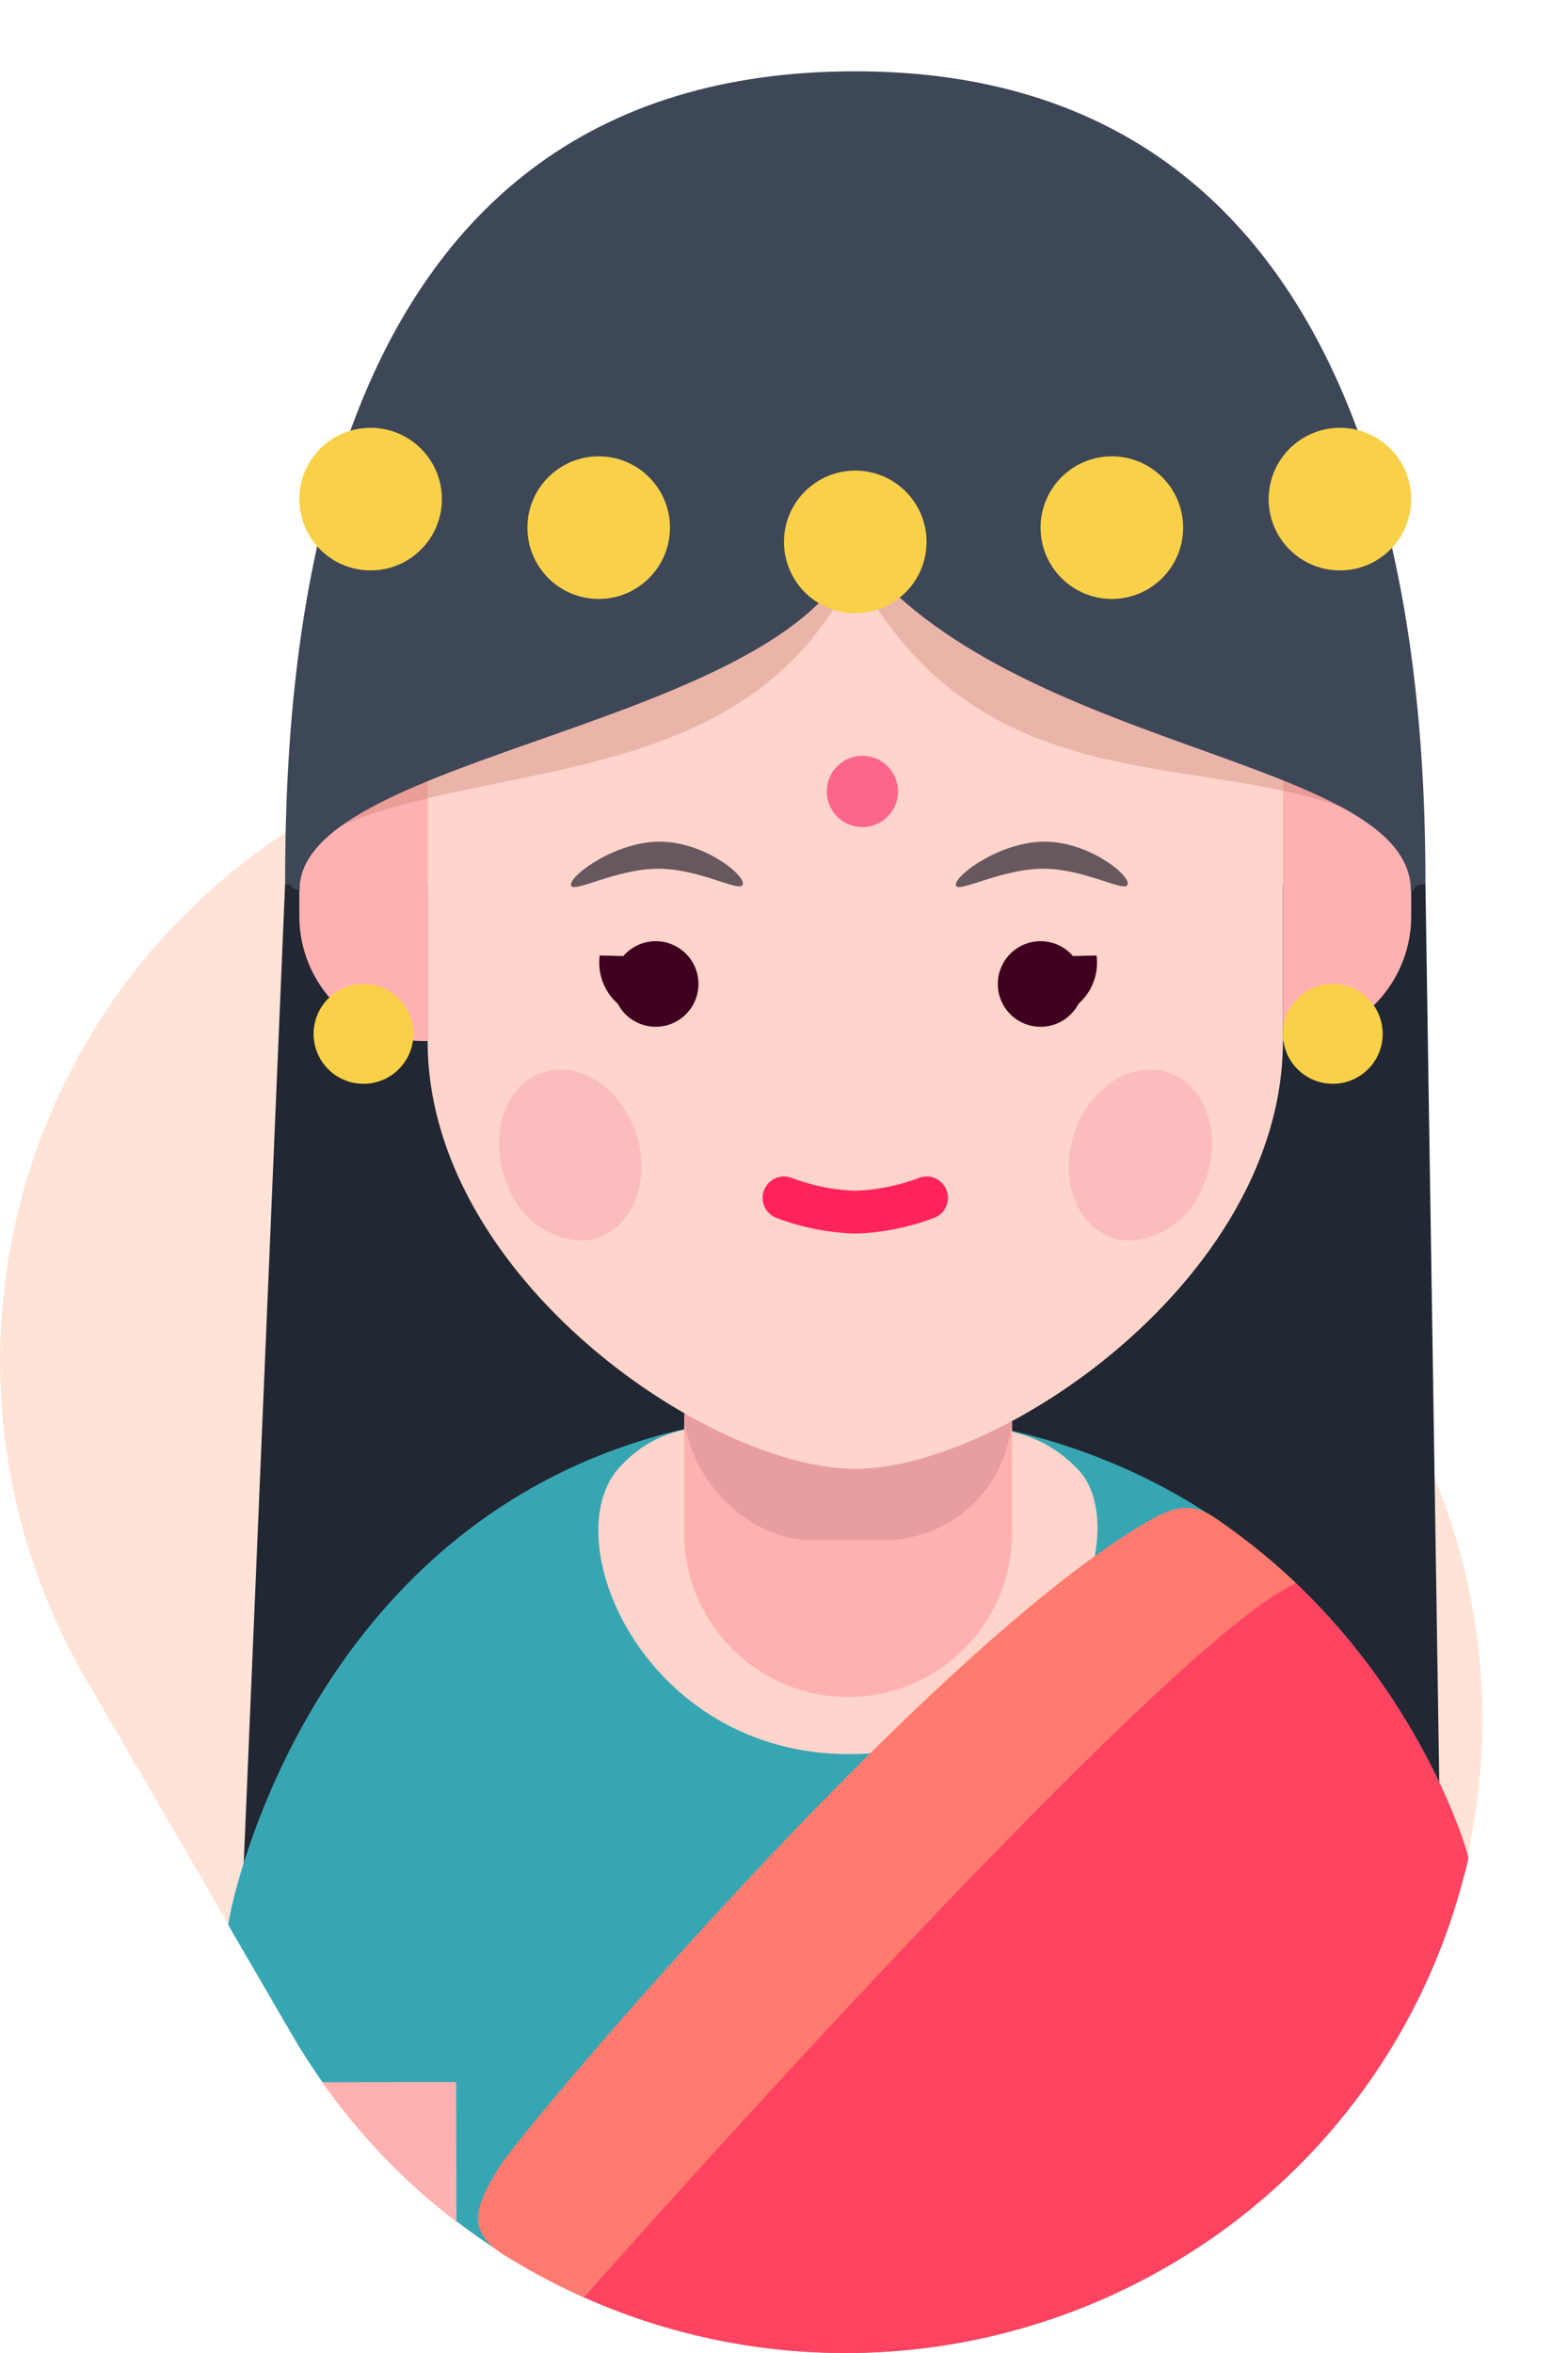 <svg xmlns="http://www.w3.org/2000/svg" viewBox="0 0 110 165">
  <defs>
    <style>
      .cls-1 {
        clip-path: url(#clip-Canvas);
      }

      .cls-2 {
        fill: #ffe3d7;
      }

      .cls-3 {
        fill: #212733;
      }

      .cls-4 {
        fill: #37a6b3;
      }

      .cls-5 {
        fill: #ffb1b1;
      }

      .cls-6 {
        fill: #ffd4cb;
      }

      .cls-7 {
        fill: #ff4360;
      }

      .cls-8 {
        fill: #ff7b6f;
      }

      .cls-9 {
        fill: rgba(142,81,81,0.53);
        opacity: 0.38;
      }

      .cls-10 {
        fill: #fabcbc;
      }

      .cls-11 {
        fill: #ba7060;
        opacity: 0.316;
      }

      .cls-12 {
        fill: #3e001e;
      }

      .cls-13 {
        fill: #fc668d;
      }

      .cls-14 {
        fill: #3e4758;
      }

      .cls-15 {
        fill: #f8d148;
      }

      .cls-16 {
        fill: #67585f;
      }

      .cls-17 {
        fill: none;
        stroke: #ff235d;
        stroke-linecap: round;
        stroke-linejoin: round;
        stroke-width: 3px;
      }
    </style>
    <clipPath id="clip-Canvas">
      <rect width="110" height="165"/>
    </clipPath>
  </defs>
  <g class="cls-1">
    <g>
      <path class="cls-2" d="M22.358,56.96a44.86,44.86,0,0,1,61.082,16.27l14.57,25.087A44.308,44.308,0,0,1,81.643,159.04a44.86,44.86,0,0,1-61.082-16.27L5.991,117.682A44.309,44.309,0,0,1,22.358,56.96Z"/>
      <path class="cls-3" d="M20,62l-3,71,84-6-1-65Z"/>
      <path class="cls-4" d="M59.031,99c35.136,0,44.023,30.926,43.975,31.292a12.785,12.785,0,0,1-.314,1.293A44.355,44.355,0,0,1,81.706,159.04a44.96,44.96,0,0,1-61.17-16.27l-4.26-7.324c-.086-.148-.141-.27-.261-.448S22.434,99,59.031,99Z"/>
      <path class="cls-5" d="M32.021,155.8l-.14-.107a44.328,44.328,0,0,1-9.15-9.51l-.122-.172L32,146Z"/>
      <path class="cls-6" d="M59.031,100c8.876,0,13.028-.745,16.684,3.138,4.157,4.63-1.987,19.869-16.146,19.869S39,108.356,43.289,103.082C46.818,99.093,50.639,100,59.031,100Z"/>
      <path class="cls-7" d="M85.059,106.349q.523.346,1.027.7c13.018,9.19,16.951,23,16.92,23.24a12.785,12.785,0,0,1-.314,1.293A44.355,44.355,0,0,1,81.706,159.04a45.053,45.053,0,0,1-45.633-.492q-.416-.25-.826-.509C29.361,154.322,78.648,102.1,85.059,106.349Z"/>
      <path class="cls-8" d="M40.969,161.095a53.1,53.1,0,0,1-5.828-3.111C32.6,156.258,33.48,154.533,35,152s29.314-35.541,45-45c2.2-1.327,3.445-1.741,5.164-.614a48.668,48.668,0,0,1,4.039,3.085c.66.552,1.481,1.321,1.707,1.555C81.462,115.244,40.969,161.095,40.969,161.095Z"/>
      <path class="cls-5" d="M59.5,88A11.5,11.5,0,0,1,71,99.5v8a11.5,11.5,0,0,1-23,0v-8A11.5,11.5,0,0,1,59.5,88Z"/>
      <rect class="cls-9" width="23" height="18" rx="9" transform="translate(48 90)"/>
      <path class="cls-6" d="M60,23A30,30,0,0,1,90,53V73c0,16.568-19.764,30-30,30S30,89.568,30,73V53A30,30,0,0,1,60,23Z"/>
      <path class="cls-10" d="M77.612,86.617c-2.442-1.164-3.352-4.622-2.032-7.725s4.368-4.674,6.809-3.509,3.352,4.622,2.032,7.725A5.906,5.906,0,0,1,79.316,87,3.933,3.933,0,0,1,77.612,86.617Zm-42-3.509c-1.311-3.1-.407-6.561,2.02-7.725s5.456.407,6.767,3.509.407,6.561-2.02,7.725A3.89,3.89,0,0,1,40.68,87,5.873,5.873,0,0,1,35.607,83.108Z"/>
      <path class="cls-5" d="M90,73V54h.25A8.75,8.75,0,0,1,99,62.75v1.5A8.75,8.75,0,0,1,90.25,73ZM29.75,73A8.75,8.75,0,0,1,21,64.25v-1.5A8.75,8.75,0,0,1,29.75,54H30V73Z"/>
      <path class="cls-11" d="M24,57.937c10.517-4.725,28.877-2.421,36.054-17.946C69.279,57.334,85.5,52.052,96.64,57.618,97.9,57.376,75.9,37,60.054,37S22.815,56.839,24,57.937Z" transform="translate(-0.109)"/>
      <path class="cls-12" d="M70,69a3,3,0,0,1,5.271-1.96c.555-.008,1.1-.024,1.656-.04a3.845,3.845,0,0,1-1.265,3.385A3,3,0,0,1,70,69ZM43.338,70.384A3.847,3.847,0,0,1,42.073,67c.554.016,1.1.033,1.656.04a3,3,0,1,1-.391,3.344Z"/>
      <circle class="cls-13" cx="2.5" cy="2.5" r="2.5" transform="translate(58 53)"/>
      <path class="cls-14" d="M60,38.567C70.9,52.815,98.974,53.053,98.974,62.473,99.382,62.473,99,62,100,62c0-16.73-2.524-57-40-57S20,44.111,20,62c.784,0,.179.384,1.016.384C21.016,52.911,55.17,50.977,60,38.567Z"/>
      <circle class="cls-15" cx="5" cy="5" r="5" transform="translate(55 33)"/>
      <circle class="cls-15" cx="5" cy="5" r="5" transform="translate(37 32)"/>
      <circle class="cls-15" cx="5" cy="5" r="5" transform="translate(21 30)"/>
      <circle class="cls-15" cx="5" cy="5" r="5" transform="translate(89 30)"/>
      <circle class="cls-15" cx="5" cy="5" r="5" transform="translate(73 32)"/>
      <circle class="cls-15" cx="3.5" cy="3.5" r="3.5" transform="translate(90 69)"/>
      <circle class="cls-15" cx="3.5" cy="3.5" r="3.5" transform="translate(22 69)"/>
      <path class="cls-16" d="M73.153,60.918c-3.016.013-6.141,1.85-6.1,1.109s3.179-2.995,6.195-3.007,5.912,2.216,5.869,2.957S76.169,60.905,73.153,60.918Z"/>
      <path class="cls-16" d="M73.153,60.918c-3.016.013-6.141,1.85-6.1,1.109s3.179-2.995,6.195-3.007,5.912,2.216,5.869,2.957S76.169,60.905,73.153,60.918Z" transform="translate(-27)"/>
      <path class="cls-17" d="M55,84a15.5,15.5,0,0,0,5,1,15.5,15.5,0,0,0,5-1"/>
    </g>
  </g>
</svg>

